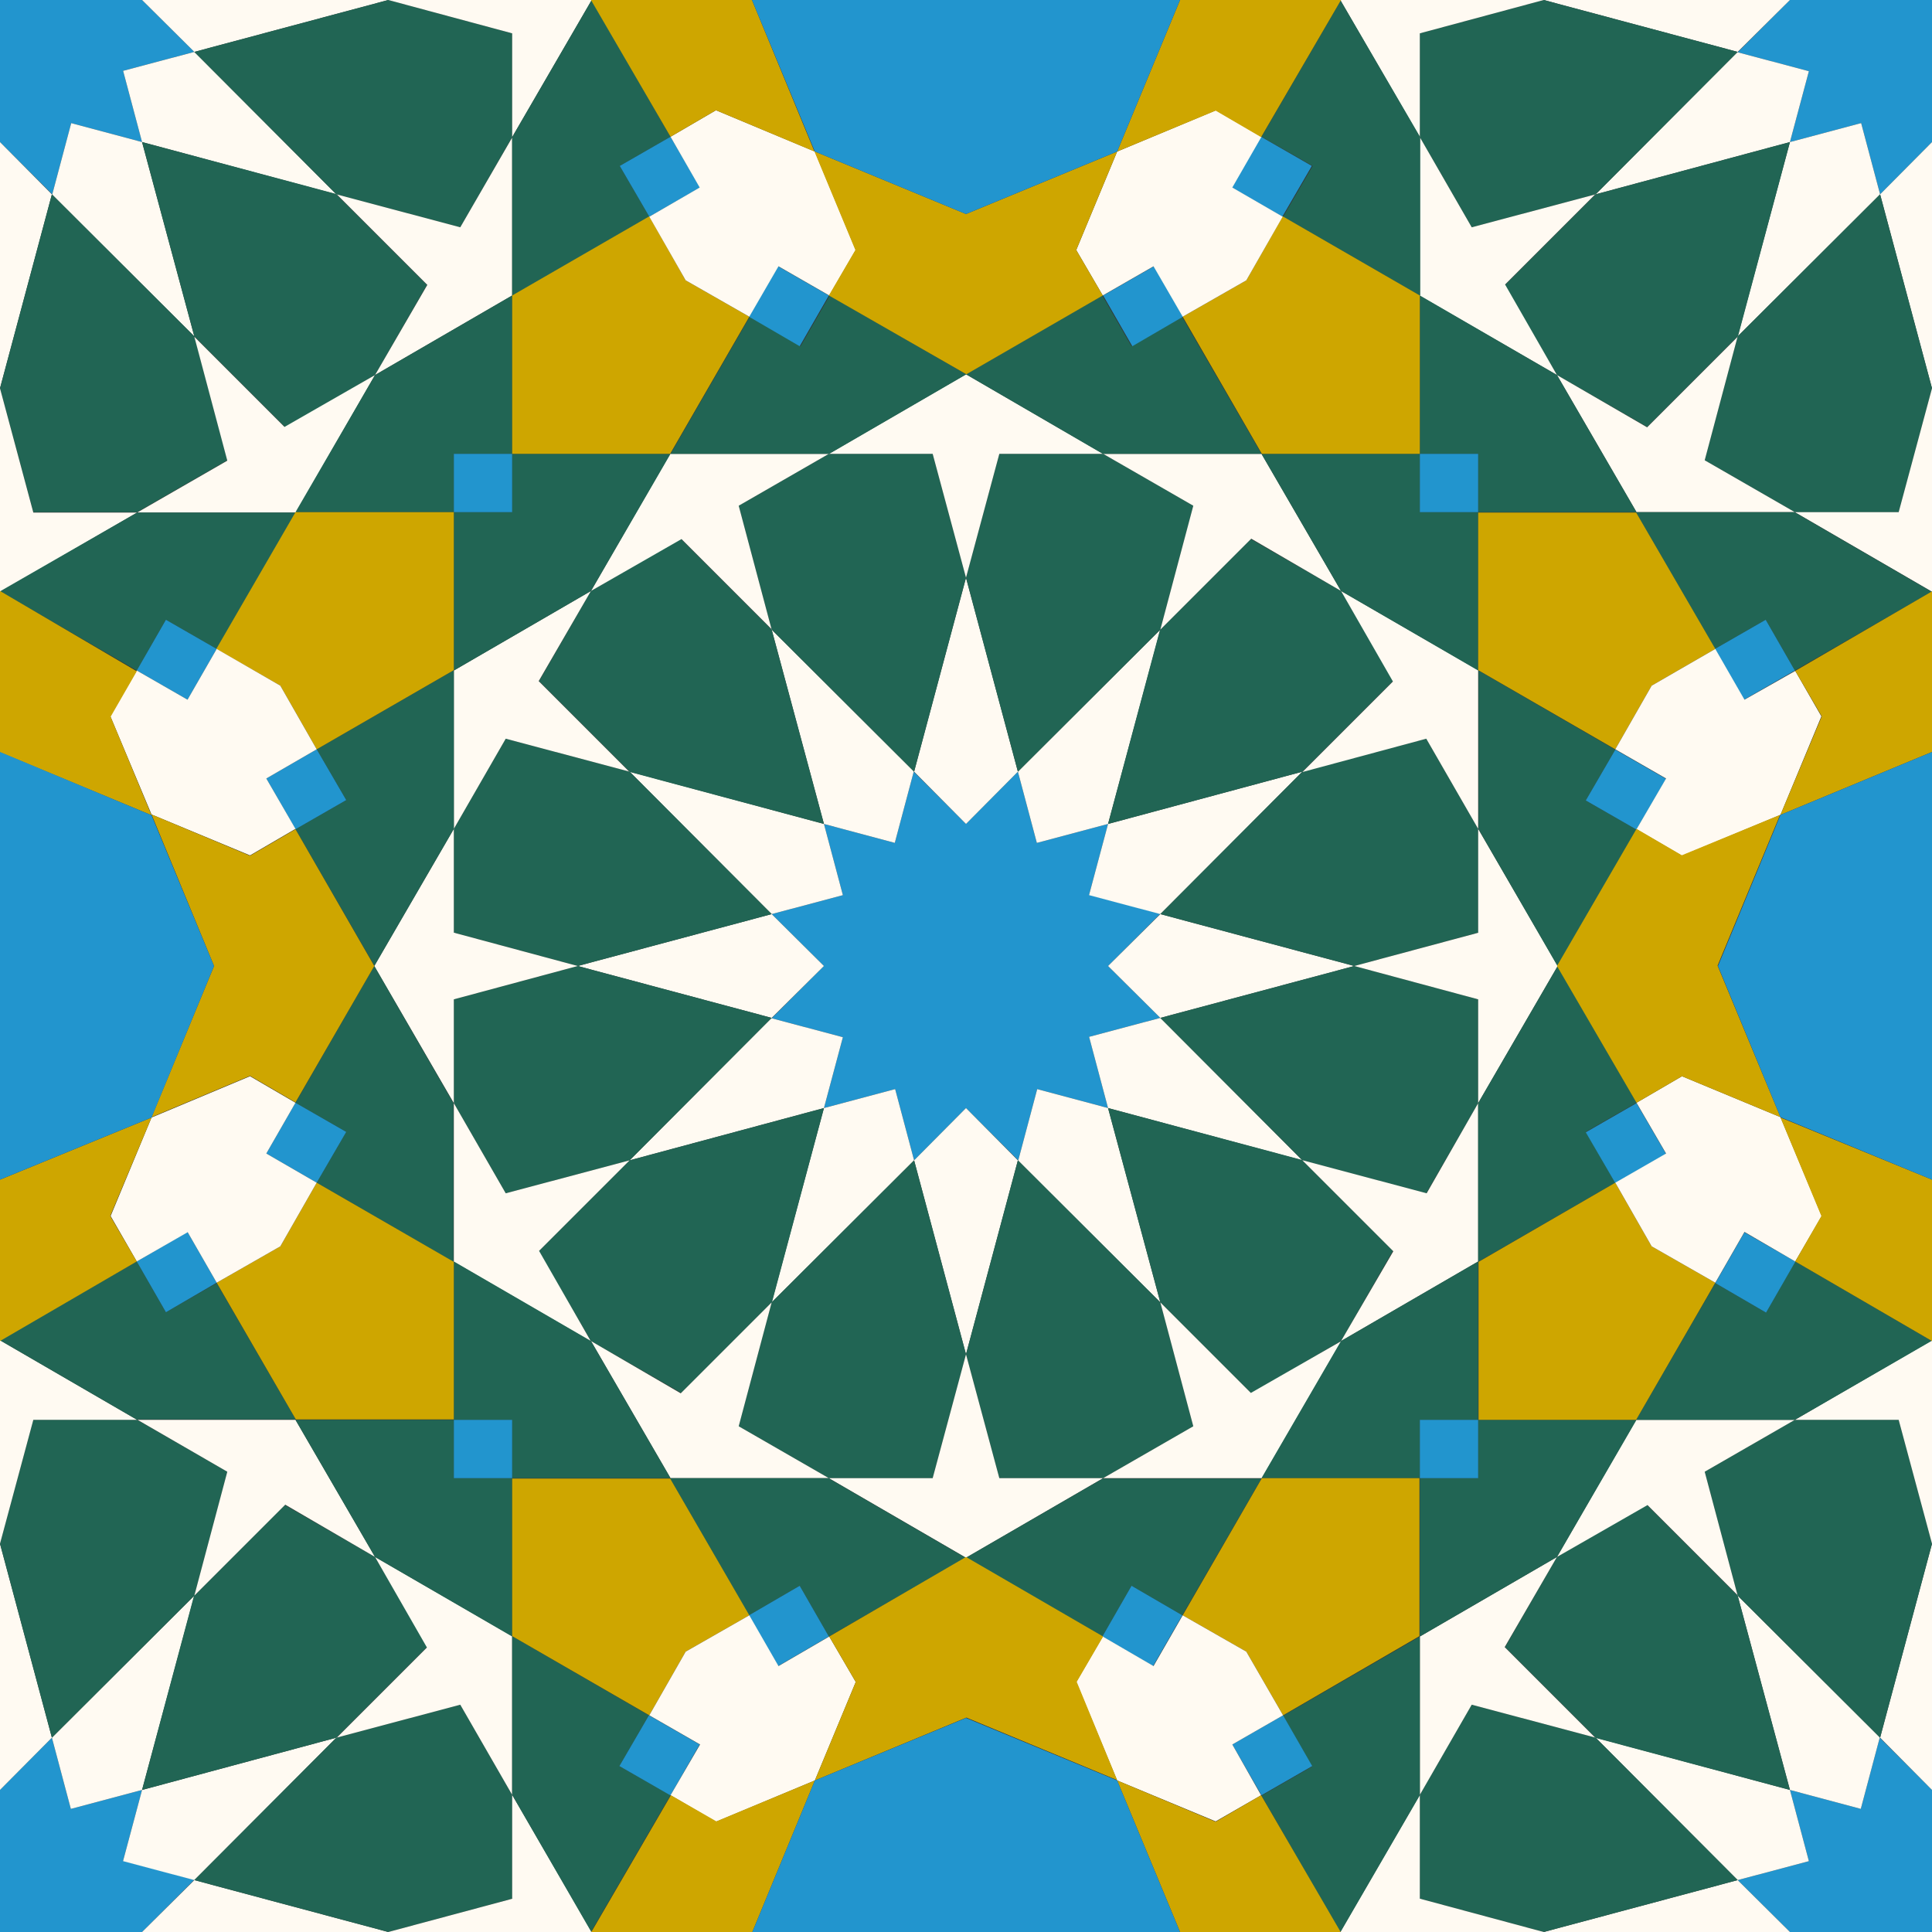 <svg xmlns="http://www.w3.org/2000/svg" width="510" height="510" viewBox="0 0 510 510">
  <rect x="0" y="0" width="510" height="510" fill="#333333" stroke="none"/>
  <style>
    :root {
      --emerald: #216554;
      --white: #FFFAF2;
      --lightBlue: #2295CE;
      --gold: #CEA600;
    }
    .shape-1{fill:#2295CE}
    .shape-2{fill:#FFFAF2}
    .shape-3{fill:#216554}
    .shape-4{fill:#FFFAF2}
    .shape-5{fill:#216554}
    .shape-6{fill:#2295CE}
    .shape-7{fill:#216554}
    .shape-8{fill:#2295CE}
    .shape-9{fill:#CEA600}
    .shape-10{fill:#FFFAF2}
    .shape-11{fill:#CEA600}
    .shape-12{fill:#2295CE}
    .guides{ stroke: #4FFF4F; display: none; fill: none}
  </style>
  <g id="pattern" class="line">
    <path class="shape-1" d="M292.5 255l13.8 13.7-18.8 5 5 18.8-18.7-5-5 18.8-13.8-13.8-13.7 13.8-5-18.8-18.8 5 5-18.7-18.8-5 13.8-13.8-13.8-13.7 18.8-5-5-18.8 18.7 5 5-18.8 13.8 13.8 13.7-13.8 5 18.8 18.8-5-5 18.7 18.8 5-13.8 13.8zM37.5 0l13.8 13.7-18.8 5 5 18.8-18.7-5-5 18.8L0 37.5l-13.7 13.8-5-18.8-18.8 5 5-18.7-18.8-5L-37.5 0l-13.8-13.7 18.8-5-5-18.8 18.7 5 5-18.8L0-37.5l13.7-13.8 5 18.8 18.8-5-5 18.7 18.8 5L37.5 0zm0 510l13.8 13.7-18.8 5 5 18.8-18.7-5-5 18.8L0 547.5l-13.7 13.8-5-18.8-18.8 5 5-18.7-18.8-5 13.8-13.8-13.8-13.7 18.8-5-5-18.8 18.7 5 5-18.8L0 472.5l13.7-13.8 5 18.8 18.8-5-5 18.7 18.8 5L37.5 510zm510 0l13.8 13.7-18.8 5 5 18.8-18.7-5-5 18.8-13.8-13.8-13.7 13.8-5-18.8-18.8 5 5-18.7-18.8-5 13.8-13.8-13.8-13.7 18.8-5-5-18.8 18.7 5 5-18.8 13.8 13.8 13.7-13.8 5 18.8 18.8-5-5 18.7 18.8 5-13.8 13.8zm0-510l13.8 13.7-18.8 5 5 18.8-18.7-5-5 18.8L510 37.5l-13.7 13.8-5-18.8-18.8 5 5-18.7-18.8-5L472.5 0l-13.8-13.7 18.8-5-5-18.8 18.7 5 5-18.8L510-37.5l13.7-13.8 5 18.8 18.8-5-5 18.7 18.8 5L547.5 0z"/>
    <path class="shape-2" d="M287.5 236.2l5-18.7 51.3-13.8-37.5 37.6-18.8-5zm-70-18.7l-51.3-13.8 37.5 37.6 18.8-5-5-18.8zm23.8-13.8l-37.6-37.5 13.8 51.3 18.7 5 5-18.8zm51.2 13.8l13.8-51.3-37.6 37.5 5 18.8 18.8-5zm-23.8-13.8L255 152.5l-13.7 51.2 13.7 13.8 13.7-13.8zm-65 37.6L152.5 255l51.2 13.7 13.8-13.7-13.8-13.7zm37.6 65l13.7 51.2 13.7-51.2-13.7-13.8-13.7 13.8zm27.4 0l37.6 37.5-13.8-51.3-18.7-5-5 18.8zm-51.2-13.8l-13.8 51.3 37.6-37.5-5-18.8-18.8 5zm-13.8-23.8l-37.5 37.6 51.3-13.8 5-18.7-18.8-5zm88.8-13.7l13.8 13.7 51.2-13.7-51.2-13.7-13.8 13.7zm0 37.5l51.3 13.8-37.5-37.6-18.8 5 5 18.8zM-13.7 51.3L0 102.5l13.7-51.2L0 37.5l-13.7 13.8zm27.4 0l37.6 37.5-13.8-51.3-18.7-5-5 18.8zM37.5 0l13.8 13.7L102.5 0 51.3-13.7 37.5 0zm0 37.5l51.3 13.8-37.5-37.6-18.8 5 5 18.8zm-5 453.7l5-18.7 51.3-13.8-37.5 37.6-18.8-5zm5-18.7l13.8-51.3-37.6 37.5 5 18.8 18.8-5zm-23.8-13.8L0 407.5l-13.7 51.2L0 472.5l13.7-13.8zM37.5 510l13.8 13.7 51.2-13.7-51.2-13.7L37.5 510zm435-37.5l-51.3-13.8 37.5 37.6 18.8-5-5-18.8zm23.8-13.8l-37.6-37.5 13.8 51.3 18.7 5 5-18.8zm27.4 0L510 407.5l-13.7 51.2 13.7 13.8 13.7-13.8zm-65 37.6L407.5 510l51.2 13.7 13.8-13.7-13.8-13.7zm0-510L407.5 0l51.2 13.7L472.5 0l-13.8-13.7zm37.6 65l13.7 51.2 13.7-51.2L510 37.5l-13.7 13.8zm-23.8-13.8l-13.8 51.3 37.6-37.5-5-18.8-18.8 5zm-13.8-23.8l-37.5 37.6 51.3-13.8 5-18.7-18.8-5z"/>
    <path class="shape-3" d="M166.2 306.3l-32.7 8.7-13.7-23.8v-27.4l32.7-8.8 51.2 13.7-37.5 37.6zm51.3-13.8l-51.3 13.8-24 24L156 354l23.8 13.7 24-24 13.7-51.2zm0-75l-13.8-51.3-24-24L156 156l-13.7 23.8 24 24 51.2 13.7zm23.8-13.8l13.7-51.2-8.8-32.7h-27.4L195 133.5l8.7 32.7 37.6 37.5zm-37.6 37.6l-37.5-37.6-32.7-8.7-13.7 23.8v27.4l32.7 8.8 51.2-13.7zm88.8 51.2l13.8 51.3 24 24L354 354l13.7-23.8-24-24-51.2-13.7zm13.8-23.8l37.5 37.6 32.7 8.7 13.7-23.8v-27.4l-32.7-8.8-51.2 13.7zm-65 37.6l-37.6 37.5-8.7 32.7 23.8 13.7h27.4l8.8-32.7-13.7-51.2zm27.4 0L255 357.5l8.8 32.7h27.4l23.8-13.7-8.7-32.7-37.6-37.5zm23.8-88.8l51.3-13.8 24-24L354 156l-23.8-13.7-24 24-13.7 51.2zm-23.8-13.8l37.6-37.5 8.7-32.7-23.8-13.7h-27.4l-8.8 32.7 13.7 51.2zm37.6 37.6l51.2 13.7 32.7-8.8v-27.4L376.5 195l-32.7 8.7-37.5 37.6zM37.5 37.5l13.8 51.3 24 24L99 99l13.7-23.8-24-24-51.2-13.7zm13.8-23.8l37.5 37.6 32.7 8.7 13.7-23.8V8.8L102.5 0 51.3 13.7zM13.7 51.3L0 102.5l8.8 32.7h27.4L60 121.5l-8.7-32.7-37.6-37.5zm23.8 421.2l51.3-13.8 24-24L99 411l-23.8-13.7-24 24-13.7 51.2zm-23.8-13.8l37.6-37.5 8.7-32.7-23.8-13.7H8.8L0 407.5l13.7 51.2zm37.6 37.6l51.2 13.7 32.7-8.8v-27.4L121.5 450l-32.7 8.7-37.5 37.6zm421.2-23.8l-13.8-51.3-24-24L411 411l-13.7 23.8 24 24 51.2 13.7zm23.8-13.8l13.7-51.2-8.8-32.7h-27.4L450 388.5l8.7 32.7 37.6 37.5zm-37.6 37.6l-37.5-37.6-32.7-8.7-13.7 23.8v27.4l32.7 8.8 51.2-13.7zm-37.5-445L388.5 60l-13.7-23.8V8.8L407.5 0l51.2 13.7-37.5 37.6zm51.3-13.8l-51.3 13.8-24 24L411 99l23.8 13.7 24-24 13.7-51.2zm23.8 13.8l-37.6 37.5-8.7 32.7 23.8 13.7h27.4l8.8-32.7-13.7-51.2z"/>
    <path class="shape-4" d="M119.8 263.8v27.4l-21-36.2 21-36.2v27.4l32.7 8.8-32.7 8.8zm46.4-60l-24-24L156 156l-36.2 21v41.8l13.7-23.8 32.7 8.7zm37.5-37.6l-8.7-32.7 23.8-13.7h-41.9L156 156l23.9-13.7 24 24zm0 177.6l-24 24L156 354l21 36.2h41.8L195 376.5l8.7-32.7zm-37.5-37.5l-32.7 8.7-13.7-23.8v41.9l36.2 21-13.7-23.9 24-24zm177.6 0l24 24L354 354l36.2-21v-41.8L376.6 315l-32.7-8.7zM255 357.5l-8.8 32.7h-27.4l36.2 21 36.2-21h-27.4l-8.8-32.7zm51.3-13.7l8.7 32.7-23.8 13.7h41.9l21-36.2-23.9 13.7-24-24zm37.5-140l32.7-8.8 13.7 23.8v-41.9L354 156l13.7 23.9-24 24zm-37.5-37.6l24-24L354 156l-21-36.2h-41.8l23.8 13.7-8.7 32.7zM255 152.5l8.8-32.7h27.4l-36.2-21-36.2 21h27.4l8.8 32.7zm135.3 93.7l-32.8 8.8 32.7 8.8v27.4l21-36.2-21-36.2v27.4zM88.8 51.2l24 24L99 99l36.2-21V36.3L121.5 60l-32.7-8.7zM0 102.6l-8.8 32.7h-27.4l36.2 21 36.2-21H8.8L0 102.5zm51.3-13.7l8.7 32.7-23.8 13.7h41.9L99 99l-23.9 13.7-24-24zm84-97.6L102.5 0l32.7 8.8v27.4l21-36.2-21-36.2v27.4zM88.8 458.7l32.7-8.7 13.7 23.8v-41.9L99 411l13.7 23.9-24 24zm-37.5-37.5l24-24L99 411l-21-36.2H36.3L60 388.5l-8.7 32.7zM0 407.5l8.8-32.7h27.4L0 353.8l-36.2 21h27.4L0 407.5zm135.3 93.7l-32.8 8.8 32.7 8.8v27.4l21-36.2-21-36.2v27.4zm239.5 17.6v27.4l-21-36.2 21-36.2v27.4l32.7 8.8-32.7 8.8zm46.4-60l-24-24L411 411l-36.2 21v41.8l13.7-23.8 32.7 8.7zm37.5-37.6l-8.7-32.7 23.8-13.7h-41.9L411 411l23.9-13.7 24 24zm51.3-13.7l8.8-32.7h27.4l-36.2-21-36.2 21h27.4l8.8 32.7zM374.8 8.8v27.4L353.8 0l21-36.2v27.4L407.5 0l-32.7 8.8zm84 80l-24 24L411 99l21 36.2h41.8L450 121.5l8.7-32.7zm-37.6-37.5L388.5 60l-13.7-23.8v41.9L411 99l-13.7-23.9 24-24zm88.8 51.2l-8.8 32.7h-27.4l36.2 21 36.2-21h-27.4l-8.8-32.7z"/>
    <path class="shape-5" d="M177 390.2h-41.8v-15.4h-15.4V333l36.2 21 21 36.2zm-41.8-270.4V78L99 99l-21 36.2h41.8v-15.4h15.4zm0 0v15.4h-15.4V177l36.2-21 21-36.2h-41.8zm255 255V333L354 354l-21 36.2h41.8v-15.4h15.4zM354 156l36.2 21v-41.8h-15.4v-15.4H333l21 36.2zM119.8 374.8H78L99 411l36.2 21v-41.8h-15.4v-15.4zm270.4 15.4h-15.4V432l36.2-21 21-36.2h-41.8v15.4zm0-255H432L411 99l-36.2-21v41.8h15.4v15.4z"/>
    <path class="shape-6" d="M135.2 135.2h-15.4v-15.4h15.4v15.4zm-15.4 239.6v15.4h15.4v-15.4h-15.4zm270.4 0h-15.4v15.4h15.4v-15.4zm0-239.6v-15.4h-15.4v15.4h15.4z"/>
    <path class="shape-7" d="M163.6 43.8l7.8 13.4-36.2 20.9V36.2l21-36.2L177 36.1l-13.4 7.7zM219 78l-7.7 13.4-13.4-7.8-20.9 36.2h41.9l36.2-21L218.9 78zM354 0l-21 36.1 13.5 7.7-7.8 13.4 36.2 20.9V36.2L353.8 0zm-63 78l-36 20.8 36.1 21H333l-20.9-36.1-13.4 7.7L291 78zM43.8 163.6l13.4 7.7 20.9-36H36.2L0 156.1 36.1 177l7.7-13.4zm55 91.4l21-36.2v-41.9l-36.2 20.9 7.8 13.4-13.4 7.7 20.8 36zM36.2 374.7h41.9l-20.9-36-13.4 7.7-7.7-13.4L0 353.8l36.2 21zm55.2-75.9l-7.8 13.4 36.1 20.9v-41.9L98.8 255 78 291.1l13.4 7.7zM333 474l20.8 36.1 21-36.2V432l-36.1 20.9 7.7 13.4L333 474zm-42-42l7.7-13.4 13.4 7.8 20.9-36.1h-41.9L255 411.2l36.1 20.8zm-135 78l21-36.1-13.5-7.7 7.8-13.4-36.1-20.9v41.9l20.9 36.2zm62.8-78l36.1-20.8-36.2-21h-41.9l20.9 36.2 13.4-7.8 7.7 13.4zm255-255l36.1-20.8-36.2-21h-41.9l20.9 36.1 13.4-7.7 7.7 13.4zM432 219l-13.4-7.7 7.8-13.4-36.1-20.9v41.9l20.9 36.2L432 219zm78 135l-36.1-21-7.7 13.5-13.4-7.8-20.9 36.1h41.9l36.2-20.9zm-78-63l-20.8-36-21 36.2v41.9l36.2-20.9-7.8-13.4 13.4-7.7z"/>
    <path class="shape-8" d="M184.8 49.5l-13.4 7.7-7.8-13.4 13.4-7.7 7.8 13.4zm34 28.5l-13.4-7.7-7.7 13.3 13.4 7.8 7.7-13.4zm114-41.9l-7.6 13.4 13.3 7.7 7.8-13.4-13.4-7.7zM291.2 78l7.7 13.4 13.4-7.8-7.7-13.3-13.4 7.7zM49.5 184.7l7.7-13.4-13.4-7.7-7.7 13.4 13.4 7.7zm41.9 26.5l-7.8-13.4-13.3 7.7 7.7 13.4 13.4-7.7zM43.8 346.4l13.4-7.8-7.7-13.4-13.4 7.8 7.7 13.4zm26.5-41.9l13.3 7.7 7.8-13.4-13.4-7.7-7.7 13.4zM333 473.9l13.4-7.7-7.7-13.4-13.4 7.7 7.7 13.4zM291 432l13.4 7.8 7.7-13.4-13.4-7.8L291 432zm-114 41.9l7.7-13.4-13.4-7.7-7.8 13.4 13.4 7.7zm41.8-41.9l-7.7-13.4-13.4 7.8 7.7 13.4 13.4-7.8zm255-255l-7.7-13.4-13.4 7.7 7.7 13.4 13.4-7.7zM432 219l7.8-13.4-13.4-7.7-7.8 13.4L432 219zm41.9 114l-13.4-7.7-7.7 13.4 13.4 7.8 7.7-13.4zM432 291.2l-13.4 7.7 7.8 13.4 13.4-7.7-7.8-13.4z"/>
    <path class="shape-9" d="M181 74l16.8 9.6-20.9 36.2h-41.7V78l36.2-20.9L181 74zm148 0l-16.8 9.6 20.9 36.2h41.7V78l-36.2-20.9L329 74zM74 181l9.6 16.8 36.2-20.9v-41.7H78l-20.9 36.1L74 181zM57.2 338.6l20.9 36.1h41.7v-41.6l-36.2-20.9L74 329l-16.8 9.6zm281.5 114.2l36-20.9v-41.7h-41.6l-20.9 36.2L329 436l9.7 16.8zM181 436l16.8-9.6-20.9-36.1h-41.7v41.6l36.2 20.9L181 436zm271.8-264.7l-20.9-36h-41.7v41.6l36.2 20.9L436 181l16.8-9.7zM436 329l-9.6-16.8-36.1 20.9v41.7h41.6l20.9-36.2L436 329z"/>
    <path class="shape-10" d="M197.8 83.6L181 74l-9.6-16.8 13.3-7.7-7.7-13.4 12-7L215.1 40l10.8 26-7 12-13.4-7.7-7.7 13.3zM333 36.1l-12-7L294.9 40l-10.8 26 7 12 13.4-7.7 7.7 13.3L329 74l9.6-16.8-13.3-7.7 7.7-13.4zM83.6 197.8L74 181l-16.8-9.7-7.7 13.4-13.4-7.7-7 12L40 215l26 10.8 12-7-7.7-13.3 13.3-7.7zM49.5 325.2l7.7 13.4L74 329l9.6-16.8-13.3-7.7 7.7-13.4-12-7L40 295l-10.8 26 6.9 12 13.4-7.7zm255 114.6l-13.4-7.8-7 12 10.8 26 26 10.8 12-6.9-7.6-13.4 13.4-7.7L329 436l-16.8-9.6-7.7 13.4zM177 473.9l12 7 26.1-10.9 10.8-26-7-12-13.4 7.8-7.7-13.4L181 436l-9.6 16.8 13.4 7.7-7.8 13.4zm262.8-268.4l-7.8 13.4 12 7 26-10.8 10.8-26-6.9-12-13.4 7.6-7.7-13.4L436 181l-9.6 16.8 13.4 7.7zM473.9 333l7-12-10.9-26.1-26-10.8-12 7 7.8 13.4-13.4 7.7L436 329l16.8 9.6 7.7-13.4 13.4 7.8z"/>
    <path class="shape-11" d="M215.1 40L255 56.5 294.9 40l-10.8 26 7 12-36 20.8L218.8 78l7-12L215 40zm0-80l-26 10.8-12-6.9L156 0l21 36.1 12-7L215 40 198.5 0l16.6-40zm96.4 40l-16.6 40 26-10.8 12 7L354 0l-21-36.1-12 7L295-40l16.6 40zM40 215l16.5 40L40 294.9 66 284l12 7 20.8-36L78 218.9l-12 7L40 215zM0 198.6l40 16.6-10.8-26 6.9-12L0 156l-36.1 21 7 12-10.9 26 40-16.6zM-40 295l10.8 26-7 12L0 354l36.1-21-7-12L40 295 0 311.4-40 295zm324.2 149l7-12-36.2-21-36.1 21 7 12-10.8 26 40-16.6 39.8 16.5-10.7-26zm10.7 106l26-10.8 12 7 21-36.2-21-36.1-12 7-26-10.9 16.6 40-16.6 40zm-96.3-40l16.5-40-26 10.8-12-6.9-21 36.1 21 36.1 12-7 26 10.9-16.5-40zM444 225.8l-12-7-21 36.2 21 36.1 12-7 26 10.8-16.6-40 16.5-39.8-26 10.7zm106-10.7l-10.8-26 7-12-36.2-21-36.1 21 7 12-10.9 26 40-16.6 40 16.6zm-40 96.3L470 295l10.8 26-6.9 12 36.1 21 36.1-21-7-12 10.9-26-40 16.5z"/>
    <path class="shape-12" d="M311.5 0l-16.6 40L255 56.5 215.1 40 198.5 0l16.6-40L255-56.5 294.9-40l16.6 40zM0 311.4L40 295l16.5-40L40 215.2 0 198.5l-40 16.6-16.5 39.9 16.5 39.9 40 16.5zM215.1 550l40 16.5 39.8-16.5 16.6-40-16.6-40-39.9-16.5-39.9 16.5-16.5 40 16.5 40zM550 294.9l16.5-40-16.5-39.8-40-16.6-40 16.6-16.5 39.9 16.5 39.9 40 16.5 40-16.5z"/>
  </g>
  <g class="guides">
    <circle cx="255" cy="255" r="102.5"/>
    <circle cx="255" cy="255" r="191.3"/>
    <circle cx="510" cy="510" r="102.5"/>
    <circle cx="510" cy="510" r="191.3"/>
    <circle cx="510" r="102.5"/>
    <circle cx="510" r="191.3"/>
    <circle cy="510" r="102.5"/>
    <circle cy="510" r="191.3"/>
    <circle r="102.5"/>
    <circle r="191.3"/>
    <path d="M-135.2 374.8h270.5v270.5h-270.5zM-135.2-135.2h270.5v270.5h-270.5z"/>
    <path d="M-184.7 49.5l135.3-234.3L184.8-49.5 49.6 184.7zM49.5-184.7l-99 369.4M78.1-135.2L-78.1 135.2m223-280.1l-289.8 289.8m280.1-223L-135.2 78.1M186.8-50L-186.8 50m343-50h-312.4m340.9 49.5l-369.4-99M135.2 78.1L-135.3-78.1m272 214.8l-273.4-273.4m214.8 272L-78.1-135.2M49.5 184.7l-99-369.5M0 156.2v-312.4M-184.7 559.5l135.3-234.3 234.2 135.3L49.6 694.7zM49.5 325.3l-99 369.4M78.1 374.8L-78.1 645.2m223-280.1l-289.8 289.8m280.1-223l-270.4 156.2m319.9-127.6L-186.8 560m343-50h-312.4m340.9 49.5l-369.4-99m319.9 127.6l-270.5-156.2m272 214.8l-273.4-273.4m214.8 272L-78.1 374.8M49.5 694.7l-99-369.5M0 666.2V353.8"/>
    <path d="M-49.5 184.7L-184.7-49.6 49.5-184.8 184.8 49.4zM-49.5 694.7l-135.2-234.3L49.5 325.2l135.3 234.2z"/>
    <path d="M0 0h510v510H0zm0 0l510 510m0-510L0 510m255 0V0M0 255h510"/>
    <path d="M0 255L255 0l255 255-255 255z"/>
    <path d="M119.8 119.8h270.5v270.5H119.8z"/>
    <path d="M205.5 439.7L70.3 205.4 304.5 70.2l135.3 234.2zM325.3 49.5l135.3-234.3L694.8-49.5 559.6 184.7zm234.2-234.2l-99 369.4m127.6-319.9L431.9 135.2m223-280.1L365.1 144.9m280.1-223L374.8 78.1M696.8-50L325.3 49.5M666.2 0H353.8m340.9 49.5l-369.4-99M645.2 78.1L374.8-78.1m271.9 214.8L373.3-136.7m214.8 272L431.9-135.2m127.6 319.9l-99-369.5m49.5 341v-312.4M325.3 559.5l135.3-234.3 234.2 135.3-135.2 234.3zm234.2-234.2l-99 369.4m127.6-319.9L431.9 645.2m223-280.1L365.1 654.9m280.1-223L374.8 588.1m322-128.1L323.2 560m343-50H353.8m340.9 49.5l-369.4-99m319.9 127.6L374.8 431.9m271.9 214.8L373.3 373.3m214.8 272L431.9 374.8m127.6 319.9l-99-369.5m49.5 341V353.8"/>
    <path d="M374.8 374.8h270.5v270.5H374.8zM374.8-135.2h270.5v270.5H374.8z"/>
    <path d="M460.5 184.7L325.3-49.6l234.2-135.2L694.8 49.4zM460.5 694.7L325.3 460.4l234.2-135.2 135.3 234.2zM70.3 304.5L205.6 70.2l234.2 135.3-135.2 234.2zM304.5 70.3l-99 369.4m127.6-319.9L176.9 390.2m223-280.1L110.1 399.9m280.1-223L119.8 333.1m319.9-127.6l-369.4 99M411.2 255H98.8m340.9 49.5l-369.4-99m319.9 127.6L119.8 176.9m271.9 214.8L118.3 118.3m214.8 272L176.9 119.8m127.6 319.9l-99-369.5m49.5 341V98.8"/>
  </g>
</svg>
